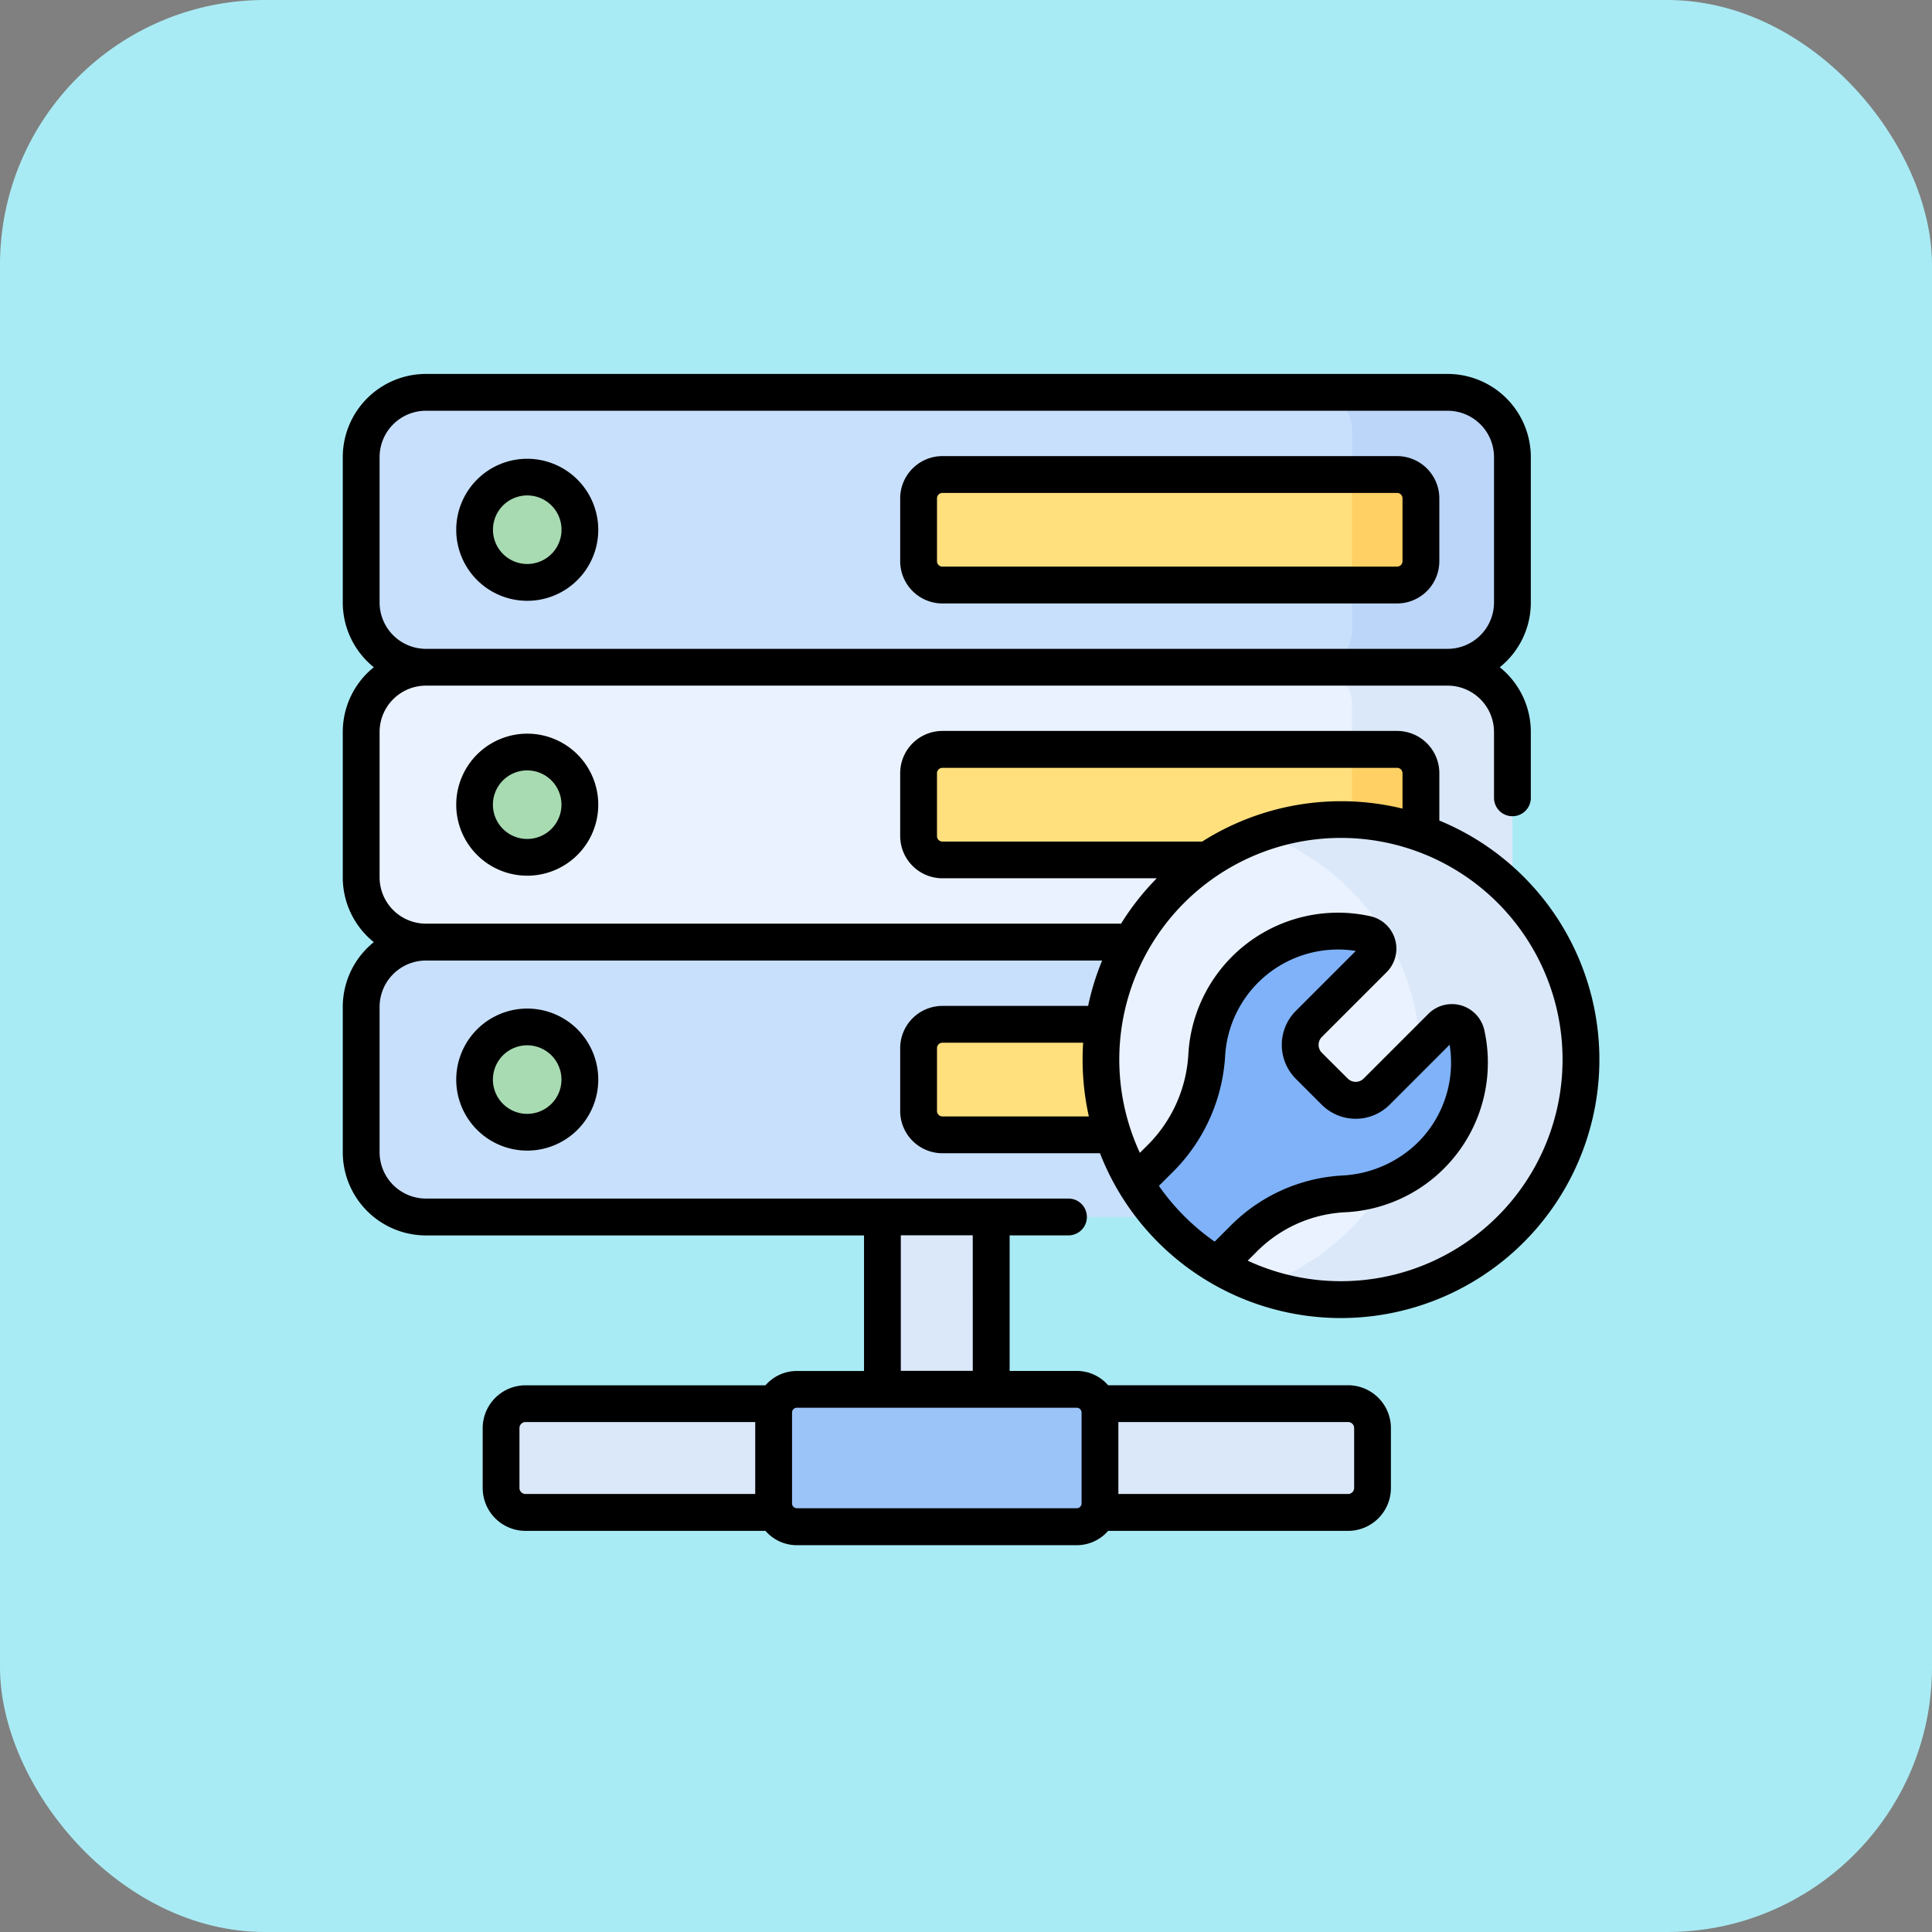 <svg xmlns="http://www.w3.org/2000/svg" width="124" height="124" viewBox="0 0 124 124">
  <rect x="0" y="0" width="124" height="124" fill="#808080" stroke="none"/>
  <g id="Grupo_99775" data-name="Grupo 99775" transform="translate(-1116 -1537)">
    <rect id="Rectángulo_33882" data-name="Rectángulo 33882" width="124" height="124" rx="17" transform="translate(1116 1537)" fill="#a9ebf4"/>
    <g id="servidor" transform="translate(1138 1543.613)">
      <g id="Grupo_99772" data-name="Grupo 99772" transform="translate(1.181 18.572)">
        <g id="Grupo_99771" data-name="Grupo 99771" transform="translate(0 0)">
          <g id="Grupo_99768" data-name="Grupo 99768">
            <g id="Grupo_99767" data-name="Grupo 99767">
              <g id="Grupo_99765" data-name="Grupo 99765">
                <path id="Trazado_106918" data-name="Trazado 106918" d="M0,0H21.809V6.98H0Z" transform="translate(40.431 46.597) rotate(90)" fill="#dbe8f9"/>
                <path id="Trazado_106919" data-name="Trazado 106919" d="M64.489,442.359v-3.842a1.568,1.568,0,0,1,1.569-1.569H118.85a1.568,1.568,0,0,1,1.569,1.569v3.842a1.568,1.568,0,0,1-1.569,1.569H66.057A1.568,1.568,0,0,1,64.489,442.359Z" transform="translate(-55.513 -372.047)" fill="#dbe8f9"/>
                <g id="Grupo_99764" data-name="Grupo 99764">
                  <g id="Grupo_99763" data-name="Grupo 99763">
                    <path id="Trazado_106920" data-name="Trazado 106920" d="M77.226,42.55H11.656A4.156,4.156,0,0,1,7.5,38.394v-9.33a4.156,4.156,0,0,1,4.156-4.156h65.57a4.156,4.156,0,0,1,4.156,4.156v9.33A4.156,4.156,0,0,1,77.226,42.55Z" transform="translate(-7.5 -24.908)" fill="#c9e0fd"/>
                    <path id="Trazado_106921" data-name="Trazado 106921" d="M77.226,154.553H11.656A4.156,4.156,0,0,1,7.5,150.4v-9.33a4.156,4.156,0,0,1,4.156-4.156h65.57a4.156,4.156,0,0,1,4.156,4.156v9.33A4.156,4.156,0,0,1,77.226,154.553Z" transform="translate(-7.5 -119.269)" fill="#eaf2ff"/>
                    <path id="Trazado_106922" data-name="Trazado 106922" d="M404.555,24.908h-8.529a2.4,2.4,0,0,1,2.4,2.4V40.151a2.4,2.4,0,0,1-2.4,2.4h8.529a4.156,4.156,0,0,0,4.156-4.156v-9.33A4.156,4.156,0,0,0,404.555,24.908Z" transform="translate(-334.828 -24.908)" fill="#bcd6f9"/>
                    <path id="Trazado_106923" data-name="Trazado 106923" d="M404.546,136.91h-8.53a2.4,2.4,0,0,1,2.4,2.4v12.844a2.4,2.4,0,0,1-2.4,2.4h8.529A4.156,4.156,0,0,0,408.7,150.4v-9.33A4.155,4.155,0,0,0,404.546,136.91Z" transform="translate(-334.82 -119.268)" fill="#dbe8f9"/>
                    <path id="Trazado_106924" data-name="Trazado 106924" d="M77.226,266.556H11.656A4.156,4.156,0,0,1,7.5,262.4v-9.33a4.156,4.156,0,0,1,4.156-4.156h65.57a4.156,4.156,0,0,1,4.156,4.156v9.33A4.156,4.156,0,0,1,77.226,266.556Z" transform="translate(-7.5 -213.63)" fill="#c9e0fd"/>
                  </g>
                </g>
                <path id="Trazado_106925" data-name="Trazado 106925" d="M177.038,439.932H195a1.491,1.491,0,0,0,1.491-1.492v-5.834A1.491,1.491,0,0,0,195,431.115H177.038a1.491,1.491,0,0,0-1.491,1.491v5.834A1.491,1.491,0,0,0,177.038,439.932Z" transform="translate(-149.077 -367.132)" fill="#9bc4f9"/>
              </g>
              <g id="Grupo_99766" data-name="Grupo 99766" transform="translate(7.281 5.444)">
                <circle id="Elipse_5" data-name="Elipse 5" cx="3.376" cy="3.376" r="3.376" fill="#a8dbb2"/>
                <circle id="Elipse_6" data-name="Elipse 6" cx="3.376" cy="3.376" r="3.376" transform="translate(0 17.642)" fill="#a8dbb2"/>
                <circle id="Elipse_7" data-name="Elipse 7" cx="3.376" cy="3.376" r="3.376" transform="translate(0 35.284)" fill="#a8dbb2"/>
              </g>
            </g>
          </g>
          <g id="Grupo_99769" data-name="Grupo 99769" transform="translate(35.773 5.274)">
            <path id="Trazado_106926" data-name="Trazado 106926" d="M265.319,65.486H236.14a1.529,1.529,0,0,1-1.529-1.529V59.922a1.529,1.529,0,0,1,1.529-1.529h29.178a1.529,1.529,0,0,1,1.529,1.529v4.034A1.529,1.529,0,0,1,265.319,65.486Z" transform="translate(-234.611 -58.393)" fill="#ffe07d"/>
            <path id="Trazado_106927" data-name="Trazado 106927" d="M414.132,58.393h-2.885v7.093h2.885a1.529,1.529,0,0,0,1.529-1.529V59.922a1.529,1.529,0,0,0-1.529-1.529Z" transform="translate(-383.425 -58.393)" fill="#ffd064"/>
            <path id="Trazado_106928" data-name="Trazado 106928" d="M265.319,177.488H236.14a1.529,1.529,0,0,1-1.529-1.529v-4.034a1.529,1.529,0,0,1,1.529-1.529h29.178a1.529,1.529,0,0,1,1.529,1.529v4.034A1.529,1.529,0,0,1,265.319,177.488Z" transform="translate(-234.611 -152.753)" fill="#ffe07d"/>
            <path id="Trazado_106929" data-name="Trazado 106929" d="M414.132,170.395h-2.885v7.093h2.885a1.529,1.529,0,0,0,1.529-1.529v-4.034A1.529,1.529,0,0,0,414.132,170.395Z" transform="translate(-383.425 -152.753)" fill="#ffd064"/>
            <path id="Trazado_106930" data-name="Trazado 106930" d="M265.319,289.491H236.14a1.529,1.529,0,0,1-1.529-1.529v-4.034a1.529,1.529,0,0,1,1.529-1.529h29.178a1.529,1.529,0,0,1,1.529,1.529v4.034A1.529,1.529,0,0,1,265.319,289.491Z" transform="translate(-234.611 -247.114)" fill="#ffe07d"/>
          </g>
          <g id="Grupo_99770" data-name="Grupo 99770" transform="translate(47.48 27.415)">
            <circle id="Elipse_8" data-name="Elipse 8" cx="15.402" cy="15.402" r="15.402" fill="#eaf2ff"/>
            <path id="Trazado_106931" data-name="Trazado 106931" d="M390.086,203.476a15.4,15.4,0,0,0-16.036-3.629,15.407,15.407,0,0,1,0,29.039,15.4,15.4,0,0,0,16.036-25.411Z" transform="translate(-363.793 -198.965)" fill="#dbe8f9"/>
            <path id="Trazado_106932" data-name="Trazado 106932" d="M344.185,251.034a.95.95,0,0,0-1.6-.464l-4.155,4.155a1.9,1.9,0,0,1-2.694,0l-1.656-1.656a1.9,1.9,0,0,1,0-2.694l4.155-4.155a.95.95,0,0,0-.464-1.6,8.436,8.436,0,0,0-10.247,7.761c0,.018,0,.036,0,.055a9.856,9.856,0,0,1-2.862,6.46l-1.713,1.713a15.427,15.427,0,0,0,5.248,5.248l1.713-1.713a9.792,9.792,0,0,1,6.43-2.861l.085,0a8.437,8.437,0,0,0,7.762-10.247Z" transform="translate(-320.741 -237.262)" fill="#7fb2f9"/>
          </g>
        </g>
      </g>
      <g id="Grupo_99774" data-name="Grupo 99774" transform="translate(0 17.387)">
        <g id="Grupo_99773" data-name="Grupo 99773" transform="translate(0 0)">
          <path id="Trazado_106933" data-name="Trazado 106933" d="M259.024,50.873H229.843a2.714,2.714,0,0,0-2.711,2.711v4.035a2.714,2.714,0,0,0,2.711,2.711h29.181a2.714,2.714,0,0,0,2.711-2.711V53.584A2.714,2.714,0,0,0,259.024,50.873Zm.348,6.746a.349.349,0,0,1-.348.348H229.843a.349.349,0,0,1-.348-.348V53.584a.349.349,0,0,1,.348-.348h29.181a.349.349,0,0,1,.348.348Z" transform="translate(-191.356 -45.599)"/>
          <path id="Trazado_106934" data-name="Trazado 106934" d="M38.487,57.948a2.714,2.714,0,0,0-2.711,2.711v4.035a2.714,2.714,0,0,0,2.711,2.711H48.6A16.59,16.59,0,1,0,70.38,46.052V43.016A2.714,2.714,0,0,0,67.668,40.3H38.487a2.714,2.714,0,0,0-2.711,2.711v4.035a2.714,2.714,0,0,0,2.711,2.711H52.243a16.71,16.71,0,0,0-2.291,2.912H5.338A2.978,2.978,0,0,1,2.363,49.7V40.368a2.978,2.978,0,0,1,2.975-2.975H70.914a2.978,2.978,0,0,1,2.975,2.975v4.259a1.182,1.182,0,0,0,2.363,0V40.368a5.33,5.33,0,0,0-1.992-4.156,5.33,5.33,0,0,0,1.992-4.156V22.725a5.344,5.344,0,0,0-5.338-5.338H5.338A5.343,5.343,0,0,0,0,22.724v9.331a5.33,5.33,0,0,0,1.992,4.156A5.331,5.331,0,0,0,0,40.368V49.7a5.33,5.33,0,0,0,1.992,4.156A5.33,5.33,0,0,0,0,58.011v9.331A5.344,5.344,0,0,0,5.338,72.68H33.455v8.7h-4.31a2.667,2.667,0,0,0-2.015.919h-15.4a2.753,2.753,0,0,0-2.75,2.75v3.843a2.753,2.753,0,0,0,2.75,2.75h15.4a2.668,2.668,0,0,0,2.015.919H47.107a2.667,2.667,0,0,0,2.015-.919h15.4a2.753,2.753,0,0,0,2.75-2.75V85.045a2.753,2.753,0,0,0-2.75-2.75h-15.4a2.668,2.668,0,0,0-2.015-.919H42.8v-8.7h3.811a1.182,1.182,0,0,0,0-2.363H5.338a2.978,2.978,0,0,1-2.975-2.975V58.011a2.978,2.978,0,0,1,2.975-2.975h43.4a16.389,16.389,0,0,0-.9,2.912H38.487ZM2.363,32.055V22.724A2.978,2.978,0,0,1,5.338,19.75H70.914a2.978,2.978,0,0,1,2.975,2.975v9.331a2.978,2.978,0,0,1-2.975,2.975H5.338a2.978,2.978,0,0,1-2.975-2.975ZM11.34,88.887V85.044a.388.388,0,0,1,.387-.387H26.472v4.617H11.727a.388.388,0,0,1-.387-.387Zm53.572-3.843v3.843a.388.388,0,0,1-.387.387H49.78V84.657H64.525A.387.387,0,0,1,64.912,85.044Zm-17.494-1v5.835a.31.31,0,0,1-.31.31H29.145a.311.311,0,0,1-.31-.31V84.048a.311.311,0,0,1,.31-.31H47.107A.31.31,0,0,1,47.417,84.048Zm-6.983-2.673H35.817v-8.7h4.617ZM38.487,65.042a.348.348,0,0,1-.348-.348V60.659a.348.348,0,0,1,.348-.348h9.031a16.8,16.8,0,0,0,.367,4.731ZM52.381,69.5l1.04-1.04a11.462,11.462,0,0,0,3.21-7.284,7.256,7.256,0,0,1,8.388-6.756l-3.846,3.846a3.085,3.085,0,0,0,0,4.365l1.656,1.656a3.084,3.084,0,0,0,4.365,0L71.04,60.44A7.226,7.226,0,0,1,69,66.714a7.469,7.469,0,0,1-4.8,2.117A10.955,10.955,0,0,0,57,72.038l-1.04,1.04A14.46,14.46,0,0,1,52.381,69.5Zm21.744,1.946A14.23,14.23,0,0,1,58.081,74.3l.59-.59a8.594,8.594,0,0,1,5.653-2.517A9.619,9.619,0,0,0,73.266,59.5a2.133,2.133,0,0,0-3.588-1.045l-4.155,4.155a.723.723,0,0,1-1.023,0L62.843,60.96a.723.723,0,0,1,0-1.023L67,55.781a2.133,2.133,0,0,0-1.044-3.588A9.619,9.619,0,0,0,54.272,61.04a8.944,8.944,0,0,1-2.522,5.749l-.59.59a14.225,14.225,0,1,1,22.965,4.068Zm-35.987-24.4V43.016a.349.349,0,0,1,.348-.348H67.668a.349.349,0,0,1,.348.348v2.269A16.641,16.641,0,0,0,55.159,47.4H38.487A.348.348,0,0,1,38.139,47.051Z" transform="translate(0 -17.387)"/>
          <path id="Trazado_106935" data-name="Trazado 106935" d="M50.789,51.954a4.558,4.558,0,1,0,4.558,4.558A4.563,4.563,0,0,0,50.789,51.954Zm0,6.753a2.2,2.2,0,1,1,2.2-2.2A2.2,2.2,0,0,1,50.789,58.707Z" transform="translate(-38.949 -46.509)"/>
          <path id="Trazado_106936" data-name="Trazado 106936" d="M46.231,168.526a4.558,4.558,0,1,0,4.558-4.558A4.563,4.563,0,0,0,46.231,168.526Zm6.754,0a2.2,2.2,0,1,1-2.2-2.2A2.2,2.2,0,0,1,52.985,168.526Z" transform="translate(-38.949 -140.88)"/>
          <path id="Trazado_106937" data-name="Trazado 106937" d="M46.231,280.539a4.558,4.558,0,1,0,4.558-4.558A4.563,4.563,0,0,0,46.231,280.539Zm6.754,0a2.2,2.2,0,1,1-2.2-2.2A2.2,2.2,0,0,1,52.985,280.539Z" transform="translate(-38.949 -235.249)"/>
        </g>
      </g>
    </g>
  </g>
</svg>
